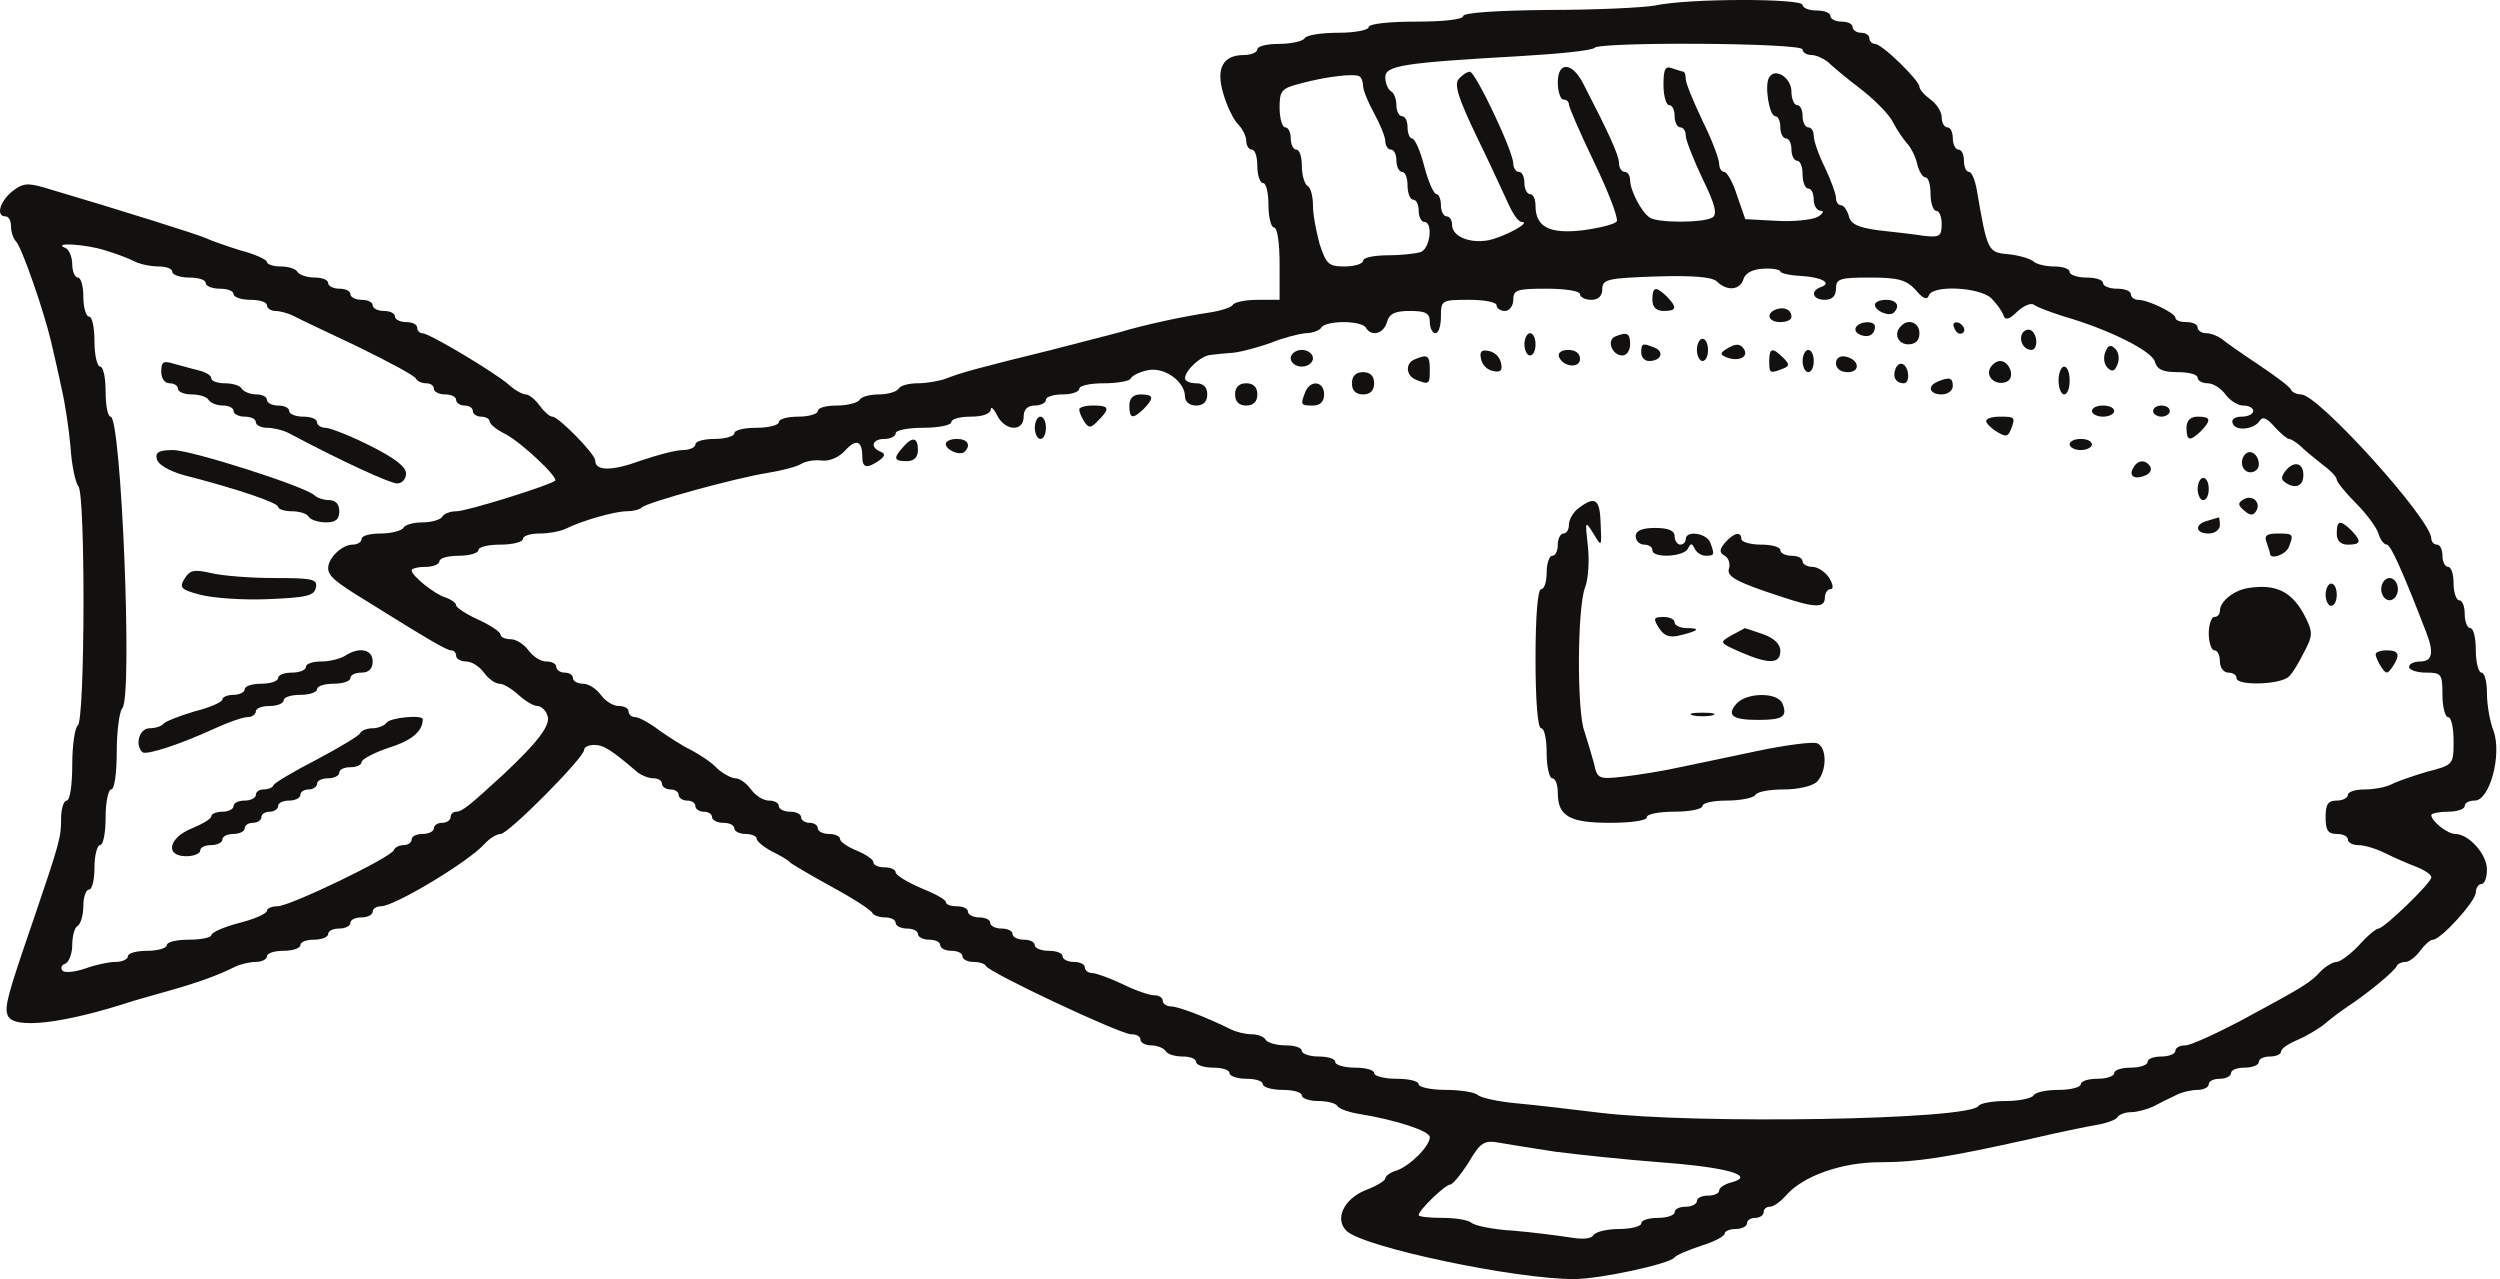 <svg width="86" height="44" viewBox="0 0 86 44" fill="none" xmlns="http://www.w3.org/2000/svg">
<path d="M56.937 0.189C56.516 0.266 54.851 0.342 53.262 0.342C51.444 0.361 50.334 0.438 50.334 0.553C50.334 0.668 49.664 0.744 48.707 0.744C47.75 0.744 47.08 0.821 47.08 0.936C47.08 1.031 46.621 1.127 46.047 1.127C45.472 1.127 44.937 1.203 44.879 1.318C44.822 1.414 44.42 1.51 43.999 1.51C43.597 1.51 43.252 1.586 43.252 1.701C43.252 1.797 43.042 1.893 42.793 1.893C42.066 1.893 41.817 2.352 42.085 3.232C42.2 3.634 42.429 4.113 42.582 4.266C42.736 4.419 42.87 4.687 42.87 4.84C42.87 5.012 42.965 5.146 43.061 5.146C43.176 5.146 43.252 5.395 43.252 5.72C43.252 6.027 43.348 6.295 43.444 6.295C43.559 6.295 43.635 6.639 43.635 7.06C43.635 7.481 43.731 7.826 43.826 7.826C43.941 7.826 44.018 8.362 44.018 9.07V10.314H43.271C42.85 10.314 42.468 10.391 42.41 10.486C42.353 10.582 41.97 10.697 41.587 10.754C40.688 10.888 39.348 11.175 38.467 11.443C38.104 11.539 37.07 11.807 36.17 12.037C33.682 12.649 33.051 12.821 32.572 13.013C32.323 13.108 31.883 13.185 31.577 13.185C31.271 13.185 30.965 13.261 30.907 13.376C30.85 13.472 30.543 13.568 30.237 13.568C29.931 13.568 29.625 13.644 29.567 13.759C29.51 13.855 29.146 13.951 28.783 13.951C28.419 13.951 28.132 14.027 28.132 14.142C28.132 14.238 27.826 14.333 27.462 14.333C27.098 14.333 26.792 14.41 26.792 14.525C26.792 14.62 26.448 14.716 26.026 14.716C25.605 14.716 25.261 14.793 25.261 14.908C25.261 15.003 24.955 15.099 24.591 15.099C24.227 15.099 23.921 15.175 23.921 15.29C23.921 15.386 23.73 15.482 23.481 15.482C23.251 15.482 22.6 15.654 22.045 15.845C21.05 16.209 20.476 16.209 20.476 15.845C20.476 15.616 19.213 14.333 19.002 14.333C18.907 14.333 18.715 14.161 18.562 13.951C18.409 13.74 18.198 13.568 18.084 13.568C17.969 13.568 17.701 13.415 17.49 13.223C17.031 12.821 14.772 11.462 14.524 11.462C14.428 11.462 14.351 11.367 14.351 11.271C14.351 11.156 14.179 11.08 13.968 11.08C13.758 11.08 13.586 10.984 13.586 10.888C13.586 10.773 13.413 10.697 13.203 10.697C12.992 10.697 12.82 10.601 12.82 10.505C12.82 10.391 12.648 10.314 12.437 10.314C12.227 10.314 12.054 10.218 12.054 10.123C12.054 10.008 11.882 9.931 11.672 9.931C11.461 9.931 11.289 9.836 11.289 9.74C11.289 9.625 11.078 9.548 10.829 9.548C10.562 9.548 10.294 9.453 10.236 9.357C10.179 9.242 9.911 9.166 9.643 9.166C9.394 9.166 9.183 9.089 9.183 9.012C9.183 8.936 8.782 8.745 8.265 8.611C7.767 8.457 7.231 8.266 7.078 8.19C6.829 8.075 4.226 7.252 1.508 6.448C0.915 6.276 0.762 6.314 0.398 6.601C-0.023 6.965 -0.138 7.443 0.188 7.443C0.303 7.443 0.379 7.596 0.379 7.788C0.379 7.979 0.456 8.209 0.551 8.304C0.762 8.534 1.508 10.697 1.757 11.749C1.853 12.171 2.025 12.898 2.121 13.376C2.236 13.855 2.37 14.754 2.427 15.386C2.465 16.018 2.599 16.611 2.695 16.726C2.944 16.975 2.925 24.803 2.676 24.956C2.58 25.013 2.485 25.626 2.485 26.315C2.485 27.004 2.408 27.54 2.293 27.54C2.197 27.54 2.102 27.808 2.102 28.152C2.102 28.803 2.063 28.956 1.145 31.655C0.264 34.22 0.149 34.621 0.264 34.928C0.456 35.425 2.197 35.215 4.59 34.43C4.858 34.354 5.451 34.181 5.93 34.047C6.81 33.798 7.499 33.55 8.073 33.263C8.265 33.167 8.59 33.09 8.801 33.09C9.011 33.09 9.183 32.995 9.183 32.899C9.183 32.784 9.451 32.708 9.758 32.708C10.083 32.708 10.332 32.612 10.332 32.516C10.332 32.401 10.542 32.325 10.81 32.325C11.078 32.325 11.289 32.229 11.289 32.133C11.289 32.019 11.461 31.942 11.672 31.942C11.882 31.942 12.054 31.846 12.054 31.75C12.054 31.636 12.227 31.559 12.437 31.559C12.648 31.559 12.82 31.463 12.82 31.368C12.82 31.253 12.954 31.176 13.107 31.176C13.566 31.176 16.093 29.664 16.667 29.033C16.839 28.841 17.088 28.688 17.222 28.688C17.49 28.688 20.093 26.066 20.093 25.798C20.093 25.702 20.246 25.626 20.438 25.626C20.763 25.626 21.012 25.779 21.95 26.583C22.084 26.678 22.313 26.774 22.486 26.774C22.639 26.774 22.773 26.851 22.773 26.966C22.773 27.061 22.907 27.157 23.06 27.157C23.213 27.157 23.347 27.234 23.347 27.348C23.347 27.444 23.481 27.54 23.634 27.54C23.787 27.54 23.921 27.616 23.921 27.731C23.921 27.827 24.055 27.923 24.208 27.923C24.361 27.923 24.495 27.999 24.495 28.114C24.495 28.21 24.668 28.305 24.878 28.305C25.089 28.305 25.261 28.382 25.261 28.497C25.261 28.593 25.433 28.688 25.644 28.688C25.854 28.688 26.026 28.765 26.026 28.841C26.026 28.937 26.256 29.128 26.543 29.282C26.849 29.435 27.117 29.588 27.175 29.664C27.232 29.722 27.883 30.105 28.61 30.506C29.357 30.908 29.969 31.31 30.008 31.406C30.046 31.483 30.237 31.559 30.448 31.559C30.639 31.559 30.811 31.636 30.811 31.75C30.811 31.846 30.984 31.942 31.194 31.942C31.405 31.942 31.577 32.019 31.577 32.133C31.577 32.229 31.749 32.325 31.96 32.325C32.17 32.325 32.343 32.401 32.343 32.516C32.343 32.612 32.515 32.708 32.725 32.708C32.936 32.708 33.108 32.784 33.108 32.899C33.108 32.995 33.28 33.09 33.472 33.09C33.682 33.09 33.874 33.148 33.912 33.224C34.008 33.454 38.544 35.578 38.907 35.578C39.099 35.578 39.233 35.655 39.233 35.77C39.233 35.866 39.405 35.961 39.597 35.961C39.807 35.961 40.037 36.057 40.094 36.153C40.152 36.267 40.42 36.344 40.688 36.344C40.936 36.344 41.147 36.421 41.147 36.535C41.147 36.631 41.415 36.727 41.721 36.727C42.046 36.727 42.295 36.803 42.295 36.918C42.295 37.014 42.563 37.11 42.87 37.11C43.195 37.11 43.444 37.186 43.444 37.301C43.444 37.397 43.75 37.492 44.114 37.492C44.477 37.492 44.783 37.569 44.783 37.684C44.783 37.78 45.032 37.875 45.339 37.875C45.664 37.875 45.951 37.952 46.008 38.047C46.066 38.143 46.391 38.258 46.736 38.316C48.037 38.526 49.186 38.909 49.186 39.119C49.186 39.426 48.496 40.115 48.037 40.268C47.827 40.325 47.654 40.459 47.654 40.536C47.654 40.612 47.348 40.804 46.984 40.938C46.219 41.244 45.894 41.952 46.334 42.354C46.946 42.909 52.095 44 54.143 44C55.023 44 57.435 43.483 57.607 43.254C57.664 43.177 58.066 43.005 58.526 42.852C58.966 42.718 59.33 42.526 59.33 42.431C59.33 42.354 59.502 42.277 59.712 42.277C59.923 42.277 60.095 42.182 60.095 42.086C60.095 41.971 60.229 41.895 60.382 41.895C60.535 41.895 60.669 41.799 60.669 41.703C60.669 41.588 60.765 41.512 60.88 41.512C61.014 41.512 61.244 41.34 61.435 41.129C62.009 40.459 63.349 39.981 64.67 39.981C65.952 39.981 67.024 39.808 69.856 39.177C70.756 38.966 71.77 38.756 72.115 38.698C72.46 38.641 72.785 38.526 72.842 38.43C72.9 38.335 73.11 38.258 73.321 38.258C73.512 38.258 73.857 38.162 74.067 38.067C74.278 37.952 74.622 37.78 74.833 37.684C75.043 37.569 75.388 37.492 75.599 37.492C75.809 37.492 75.981 37.397 75.981 37.301C75.981 37.186 76.153 37.11 76.364 37.11C76.575 37.11 76.747 37.014 76.747 36.918C76.747 36.803 76.957 36.727 77.225 36.727C77.493 36.727 77.704 36.631 77.704 36.535C77.704 36.421 77.876 36.344 78.087 36.344C78.297 36.344 78.469 36.267 78.469 36.172C78.469 36.076 78.718 35.904 79.044 35.77C79.35 35.636 79.771 35.387 79.981 35.215C80.173 35.043 80.537 34.775 80.766 34.621C81.436 34.181 82.393 33.397 82.451 33.224C82.489 33.148 82.623 33.09 82.757 33.09C82.872 33.09 83.101 32.918 83.254 32.708C83.407 32.497 83.599 32.325 83.695 32.325C83.963 32.325 85.168 31.004 85.168 30.698C85.168 30.545 85.264 30.411 85.36 30.411C85.475 30.411 85.551 30.181 85.551 29.913C85.551 29.377 84.919 28.688 84.46 28.688C84.192 28.688 83.637 28.248 83.637 28.037C83.637 27.98 83.905 27.923 84.211 27.923C84.537 27.923 84.786 27.827 84.786 27.731C84.786 27.616 84.939 27.54 85.13 27.54C85.647 27.54 86.068 25.97 85.781 25.147C85.647 24.822 85.551 24.229 85.551 23.846C85.551 23.463 85.475 23.138 85.36 23.138C85.264 23.138 85.168 22.793 85.168 22.372C85.168 21.951 85.092 21.607 84.977 21.607C84.881 21.607 84.786 21.396 84.786 21.128C84.786 20.86 84.709 20.649 84.594 20.649C84.499 20.649 84.403 20.381 84.403 20.075C84.403 19.75 84.326 19.501 84.211 19.501C84.116 19.501 84.02 19.329 84.02 19.118C84.02 18.908 83.943 18.735 83.829 18.735C83.733 18.735 83.637 18.64 83.637 18.525C83.637 17.874 79.752 13.568 79.159 13.568C79.005 13.568 78.852 13.491 78.814 13.415C78.795 13.319 78.278 12.936 77.704 12.553C77.13 12.171 76.555 11.769 76.421 11.654C76.287 11.558 76.058 11.462 75.886 11.462C75.732 11.462 75.599 11.367 75.599 11.271C75.599 11.156 75.426 11.08 75.216 11.08C75.005 11.08 74.833 11.022 74.833 10.927C74.833 10.773 73.895 10.314 73.55 10.314C73.416 10.314 73.302 10.218 73.302 10.123C73.302 10.008 73.091 9.931 72.823 9.931C72.555 9.931 72.345 9.836 72.345 9.74C72.345 9.625 72.096 9.548 71.77 9.548C71.464 9.548 71.196 9.453 71.196 9.357C71.196 9.242 70.948 9.166 70.66 9.166C70.373 9.166 70.048 9.089 69.952 8.993C69.837 8.898 69.455 8.783 69.091 8.745C68.383 8.687 68.364 8.649 68 6.524C67.943 6.199 67.828 5.912 67.732 5.912C67.636 5.912 67.56 5.74 67.56 5.529C67.56 5.319 67.483 5.146 67.368 5.146C67.273 5.146 67.177 4.974 67.177 4.763C67.177 4.553 67.1 4.381 66.986 4.381C66.89 4.381 66.794 4.228 66.794 4.036C66.794 3.845 66.622 3.577 66.411 3.424C66.201 3.271 66.029 3.079 66.029 2.983C66.029 2.773 64.746 1.51 64.497 1.51C64.402 1.51 64.306 1.414 64.306 1.318C64.306 1.203 64.172 1.127 64.019 1.127C63.866 1.127 63.732 1.031 63.732 0.936C63.732 0.821 63.559 0.744 63.349 0.744C63.139 0.744 62.966 0.648 62.966 0.553C62.966 0.438 62.756 0.361 62.488 0.361C62.22 0.361 62.009 0.266 62.009 0.17C62.009 -0.06 58.066 -0.06 56.937 0.189ZM62.009 1.701C62.009 1.797 62.143 1.893 62.316 1.893C62.469 1.893 62.717 2.007 62.87 2.122C63.005 2.256 63.502 2.677 63.981 3.041C64.459 3.405 64.976 3.921 65.11 4.189C65.244 4.457 65.474 4.783 65.588 4.917C65.722 5.051 65.895 5.376 65.952 5.644C66.009 5.893 66.143 6.103 66.239 6.103C66.335 6.103 66.411 6.352 66.411 6.677C66.411 6.984 66.507 7.252 66.603 7.252C66.718 7.252 66.794 7.462 66.794 7.711C66.794 8.132 66.718 8.17 66.182 8.113C65.837 8.056 65.129 7.979 64.612 7.922C63.923 7.826 63.655 7.711 63.598 7.424C63.54 7.233 63.426 7.06 63.33 7.06C63.234 7.06 63.158 6.945 63.158 6.811C63.158 6.677 62.985 6.199 62.775 5.759C62.564 5.338 62.392 4.84 62.392 4.668C62.392 4.515 62.316 4.381 62.201 4.381C62.105 4.381 62.009 4.208 62.009 3.998C62.009 3.787 61.933 3.615 61.818 3.615C61.722 3.615 61.626 3.405 61.626 3.156C61.626 2.677 61.071 2.314 60.861 2.658C60.689 2.926 60.861 3.998 61.071 3.998C61.167 3.998 61.244 4.17 61.244 4.381C61.244 4.591 61.339 4.763 61.435 4.763C61.55 4.763 61.626 4.936 61.626 5.146C61.626 5.357 61.722 5.529 61.818 5.529C61.933 5.529 62.009 5.74 62.009 6.008C62.009 6.276 62.105 6.486 62.201 6.486C62.316 6.486 62.392 6.658 62.392 6.869C62.392 7.079 62.507 7.252 62.641 7.252C62.756 7.252 62.717 7.347 62.526 7.462C62.354 7.558 61.703 7.634 61.11 7.596L60.038 7.539L59.751 6.716C59.617 6.276 59.406 5.912 59.31 5.912C59.215 5.912 59.138 5.778 59.138 5.625C59.138 5.472 58.889 4.802 58.564 4.151C58.258 3.5 57.99 2.869 57.99 2.716C57.99 2.582 57.952 2.467 57.913 2.467C57.875 2.467 57.703 2.409 57.531 2.352C57.282 2.256 57.224 2.371 57.224 2.926C57.224 3.309 57.32 3.615 57.416 3.615C57.531 3.615 57.607 3.787 57.607 3.998C57.607 4.208 57.703 4.381 57.798 4.381C57.913 4.381 57.99 4.515 57.99 4.668C57.99 4.821 58.258 5.491 58.564 6.142C59.004 7.041 59.081 7.366 58.909 7.481C58.602 7.673 56.995 7.673 56.746 7.481C56.459 7.29 56.076 6.543 56.076 6.199C56.076 6.046 55.999 5.912 55.885 5.912C55.789 5.912 55.693 5.778 55.693 5.606C55.693 5.338 55.329 4.553 54.449 2.849C54.066 2.122 53.588 2.122 53.588 2.83C53.588 3.156 53.683 3.424 53.779 3.424C53.894 3.424 53.971 3.5 53.971 3.596C53.971 3.692 54.373 4.61 54.851 5.606C55.329 6.601 55.674 7.5 55.617 7.615C55.559 7.711 55.023 7.845 54.449 7.922C53.301 8.056 52.822 7.807 52.822 7.079C52.822 6.85 52.746 6.677 52.631 6.677C52.535 6.677 52.439 6.505 52.439 6.295C52.439 6.084 52.363 5.912 52.248 5.912C52.152 5.912 52.056 5.778 52.056 5.625C52.056 5.204 50.755 2.467 50.564 2.467C50.468 2.467 50.296 2.582 50.181 2.716C50.009 2.907 50.181 3.405 50.793 4.687C51.253 5.625 51.731 6.677 51.884 7.003C52.037 7.347 52.229 7.634 52.344 7.634C52.707 7.634 51.75 8.151 51.195 8.266C50.544 8.381 49.951 8.132 49.951 7.73C49.951 7.577 49.875 7.443 49.76 7.443C49.664 7.443 49.568 7.271 49.568 7.06C49.568 6.85 49.492 6.677 49.415 6.677C49.32 6.677 49.128 6.237 48.994 5.72C48.86 5.185 48.669 4.763 48.573 4.763C48.496 4.763 48.42 4.591 48.42 4.381C48.42 4.17 48.343 3.998 48.229 3.998C48.133 3.998 48.037 3.826 48.037 3.634C48.037 3.424 47.961 3.194 47.846 3.137C47.75 3.079 47.654 2.869 47.654 2.658C47.654 2.256 48.248 2.16 52.286 1.931C53.607 1.854 54.774 1.739 54.851 1.644C55.062 1.433 62.009 1.471 62.009 1.701ZM46.889 2.945C46.889 3.098 47.061 3.519 47.272 3.902C47.482 4.285 47.654 4.706 47.654 4.859C47.654 5.012 47.75 5.146 47.846 5.146C47.961 5.146 48.037 5.319 48.037 5.529C48.037 5.74 48.133 5.912 48.229 5.912C48.343 5.912 48.42 6.122 48.42 6.39C48.42 6.658 48.516 6.869 48.611 6.869C48.726 6.869 48.803 7.041 48.803 7.252C48.803 7.462 48.898 7.634 48.994 7.634C49.3 7.634 49.205 8.534 48.879 8.668C48.707 8.725 48.19 8.783 47.731 8.783C47.272 8.783 46.889 8.859 46.889 8.974C46.889 9.07 46.602 9.166 46.257 9.166C45.702 9.166 45.626 9.089 45.396 8.4C45.281 7.979 45.166 7.386 45.166 7.079C45.166 6.754 45.09 6.448 44.975 6.39C44.879 6.333 44.783 6.027 44.783 5.701C44.783 5.395 44.707 5.146 44.592 5.146C44.496 5.146 44.401 4.974 44.401 4.763C44.401 4.553 44.324 4.381 44.209 4.381C44.114 4.381 44.018 4.074 44.018 3.711C44.018 3.117 44.075 3.041 44.745 2.869C45.606 2.639 46.544 2.524 46.755 2.62C46.831 2.658 46.889 2.811 46.889 2.945ZM3.614 8.611C3.997 8.725 4.456 8.898 4.628 8.993C4.82 9.089 5.183 9.166 5.451 9.166C5.719 9.166 5.93 9.242 5.93 9.357C5.93 9.453 6.198 9.548 6.504 9.548C6.829 9.548 7.078 9.625 7.078 9.74C7.078 9.836 7.289 9.931 7.557 9.931C7.825 9.931 8.035 10.008 8.035 10.123C8.035 10.218 8.303 10.314 8.609 10.314C8.935 10.314 9.183 10.391 9.183 10.505C9.183 10.601 9.317 10.697 9.471 10.697C9.624 10.697 9.911 10.773 10.102 10.869C10.274 10.965 11.289 11.443 12.341 11.941C13.394 12.458 14.294 12.936 14.313 13.032C14.351 13.108 14.504 13.185 14.657 13.185C14.811 13.185 14.925 13.261 14.925 13.376C14.925 13.472 15.098 13.568 15.308 13.568C15.519 13.568 15.691 13.644 15.691 13.759C15.691 13.855 15.825 13.951 15.978 13.951C16.131 13.951 16.265 14.027 16.265 14.142C16.265 14.238 16.399 14.333 16.552 14.333C16.705 14.333 16.839 14.41 16.839 14.486C16.839 14.582 17.069 14.774 17.375 14.927C17.911 15.195 19.213 16.42 19.098 16.534C18.945 16.688 16.055 17.587 15.71 17.587C15.5 17.587 15.27 17.664 15.213 17.779C15.155 17.874 14.849 17.97 14.543 17.97C14.236 17.97 13.93 18.047 13.873 18.161C13.815 18.257 13.452 18.353 13.088 18.353C12.724 18.353 12.437 18.429 12.437 18.544C12.437 18.64 12.303 18.735 12.131 18.735C11.767 18.735 11.289 19.195 11.289 19.539C11.289 19.807 11.499 19.999 12.629 20.688C14.715 21.989 15.366 22.372 15.519 22.372C15.614 22.372 15.691 22.449 15.691 22.564C15.691 22.659 15.844 22.755 16.035 22.755C16.227 22.755 16.495 22.927 16.648 23.138C16.801 23.348 17.031 23.52 17.184 23.52C17.318 23.52 17.605 23.693 17.835 23.903C18.064 24.114 18.351 24.286 18.485 24.286C18.6 24.286 18.773 24.42 18.83 24.611C18.964 24.918 18.524 25.511 17.318 26.64C16.189 27.674 15.902 27.923 15.691 27.923C15.595 27.923 15.5 27.999 15.5 28.114C15.5 28.21 15.366 28.305 15.213 28.305C15.059 28.305 14.925 28.382 14.925 28.497C14.925 28.593 14.753 28.688 14.543 28.688C14.332 28.688 14.16 28.765 14.16 28.88C14.16 28.975 14.045 29.071 13.892 29.071C13.739 29.071 13.586 29.148 13.547 29.243C13.471 29.492 9.968 31.176 9.547 31.176C9.337 31.176 9.183 31.253 9.183 31.329C9.183 31.425 8.762 31.617 8.226 31.75C7.71 31.884 7.269 32.076 7.269 32.172C7.269 32.248 6.925 32.325 6.504 32.325C6.083 32.325 5.738 32.401 5.738 32.516C5.738 32.612 5.432 32.708 5.068 32.708C4.705 32.708 4.399 32.784 4.399 32.899C4.399 32.995 4.207 33.09 3.977 33.09C3.748 33.09 3.288 33.186 2.925 33.32C2.58 33.435 2.236 33.473 2.159 33.397C2.063 33.301 2.121 33.186 2.255 33.148C2.37 33.09 2.485 32.803 2.485 32.516C2.485 32.21 2.561 31.904 2.676 31.846C2.772 31.789 2.867 31.483 2.867 31.157C2.867 30.851 2.963 30.602 3.059 30.602C3.174 30.602 3.25 30.258 3.25 29.837C3.25 29.416 3.346 29.071 3.442 29.071C3.556 29.071 3.633 28.631 3.633 28.114C3.633 27.578 3.729 27.157 3.824 27.157C3.939 27.157 4.016 26.602 4.016 25.855C4.016 25.147 4.111 24.458 4.207 24.363C4.571 23.999 4.169 14.333 3.805 14.333C3.709 14.333 3.633 13.951 3.633 13.472C3.633 12.994 3.556 12.611 3.442 12.611C3.346 12.611 3.25 12.228 3.25 11.749C3.25 11.271 3.174 10.888 3.059 10.888C2.963 10.888 2.867 10.582 2.867 10.218C2.867 9.855 2.791 9.548 2.676 9.548C2.58 9.548 2.485 9.338 2.485 9.089C2.485 8.84 2.37 8.572 2.255 8.534C1.757 8.323 2.963 8.4 3.614 8.611ZM61.244 9.338C61.244 9.395 61.55 9.472 61.933 9.491C62.66 9.529 63.043 9.74 62.641 9.874C62.258 10.008 62.354 10.314 62.775 10.314C63.024 10.314 63.158 10.18 63.158 9.931C63.158 9.587 63.292 9.548 64.325 9.548C65.301 9.548 65.569 9.625 65.895 9.969C66.143 10.276 66.296 10.333 66.354 10.161C66.488 9.797 68.076 9.874 68.498 10.257C68.689 10.448 68.88 10.716 68.919 10.85C68.976 11.022 69.11 11.003 69.397 10.716C69.627 10.505 69.876 10.41 69.971 10.486C70.067 10.563 70.526 10.735 71.005 10.888C72.536 11.328 74.029 12.075 74.125 12.438C74.201 12.707 74.393 12.802 74.909 12.802C75.292 12.802 75.599 12.879 75.599 12.994C75.599 13.089 75.752 13.185 75.943 13.185C76.134 13.185 76.402 13.357 76.555 13.568C76.709 13.778 76.977 13.951 77.168 13.951C77.359 13.951 77.512 14.027 77.512 14.142C77.512 14.238 77.34 14.333 77.111 14.333C76.881 14.333 76.747 14.429 76.804 14.563C76.9 14.85 77.551 14.774 77.742 14.467C77.838 14.314 77.991 14.391 78.24 14.678C78.45 14.908 78.68 15.099 78.737 15.099C78.814 15.099 78.986 15.214 79.12 15.329C79.254 15.463 79.599 15.75 79.867 15.96C80.154 16.171 80.383 16.401 80.383 16.496C80.383 16.573 80.671 16.936 81.034 17.3C81.398 17.664 81.742 18.123 81.819 18.353C81.876 18.563 82.01 18.735 82.106 18.735C82.24 18.735 82.661 19.673 83.465 21.76C83.733 22.449 83.675 22.755 83.254 22.755C83.044 22.755 82.872 22.831 82.872 22.946C82.872 23.042 83.139 23.138 83.446 23.138C83.982 23.138 84.02 23.176 84.02 23.903C84.02 24.324 84.116 24.669 84.211 24.669C84.326 24.669 84.403 25.032 84.403 25.492C84.403 26.296 84.403 26.315 83.503 26.544C82.986 26.698 82.431 26.889 82.259 26.985C82.068 27.08 81.666 27.157 81.34 27.157C81.034 27.157 80.766 27.234 80.766 27.348C80.766 27.444 80.594 27.54 80.383 27.54C80.077 27.54 80.001 27.674 80.001 28.114C80.001 28.554 80.077 28.688 80.383 28.688C80.594 28.688 80.766 28.765 80.766 28.88C80.766 28.975 80.919 29.071 81.111 29.071C81.321 29.071 81.723 29.186 82.029 29.339C82.336 29.492 82.814 29.703 83.12 29.817C83.407 29.932 83.637 30.085 83.637 30.181C83.637 30.372 82.01 31.942 81.819 31.942C81.742 31.942 81.436 32.191 81.149 32.516C80.862 32.822 80.498 33.09 80.383 33.09C80.249 33.09 80.001 33.243 79.828 33.416C79.484 33.798 79.273 33.932 77.034 35.138C76.192 35.578 75.35 35.961 75.177 35.961C74.986 35.961 74.833 36.038 74.833 36.153C74.833 36.248 74.622 36.344 74.354 36.344C74.086 36.344 73.876 36.421 73.876 36.535C73.876 36.631 73.627 36.727 73.302 36.727C72.995 36.727 72.728 36.803 72.728 36.918C72.728 37.014 72.479 37.11 72.153 37.11C71.847 37.11 71.579 37.186 71.579 37.301C71.579 37.397 71.235 37.492 70.833 37.492C70.412 37.492 70.01 37.569 69.952 37.684C69.895 37.78 69.455 37.875 68.995 37.875C68.536 37.875 68.115 37.952 68.057 38.047C67.751 38.526 58.334 38.679 55.023 38.277C54.085 38.162 52.784 38.009 52.152 37.952C51.521 37.894 50.927 37.76 50.832 37.665C50.717 37.569 50.219 37.492 49.721 37.492C49.224 37.492 48.803 37.397 48.803 37.301C48.803 37.186 48.458 37.11 48.037 37.11C47.616 37.11 47.272 37.014 47.272 36.918C47.272 36.803 46.965 36.727 46.602 36.727C46.238 36.727 45.932 36.631 45.932 36.535C45.932 36.421 45.683 36.344 45.358 36.344C45.051 36.344 44.783 36.248 44.783 36.153C44.783 36.038 44.535 35.961 44.228 35.961C43.903 35.961 43.597 35.866 43.539 35.77C43.482 35.655 43.252 35.578 43.042 35.578C42.85 35.578 42.525 35.502 42.334 35.406C41.53 35.004 40.534 34.621 40.286 34.621C40.133 34.621 39.998 34.526 39.998 34.43C39.998 34.315 39.864 34.239 39.711 34.239C39.539 34.239 39.041 34.066 38.62 33.856C38.18 33.645 37.702 33.473 37.568 33.473C37.434 33.473 37.319 33.377 37.319 33.282C37.319 33.167 37.147 33.09 36.936 33.09C36.726 33.09 36.553 32.995 36.553 32.899C36.553 32.784 36.343 32.708 36.075 32.708C35.807 32.708 35.596 32.612 35.596 32.516C35.596 32.401 35.424 32.325 35.214 32.325C35.003 32.325 34.831 32.229 34.831 32.133C34.831 32.019 34.658 31.942 34.448 31.942C34.237 31.942 34.065 31.846 34.065 31.75C34.065 31.636 33.893 31.559 33.682 31.559C33.472 31.559 33.3 31.463 33.3 31.368C33.3 31.253 33.127 31.176 32.917 31.176C32.706 31.176 32.534 31.119 32.534 31.023C32.534 30.947 32.151 30.736 31.673 30.545C31.194 30.334 30.811 30.105 30.811 30.009C30.811 29.913 30.639 29.837 30.429 29.837C30.218 29.837 30.046 29.76 30.046 29.664C30.046 29.569 29.797 29.396 29.472 29.262C29.146 29.128 28.897 28.956 28.897 28.86C28.897 28.765 28.725 28.688 28.515 28.688C28.304 28.688 28.132 28.593 28.132 28.497C28.132 28.382 27.998 28.305 27.845 28.305C27.692 28.305 27.558 28.21 27.558 28.114C27.558 27.999 27.385 27.923 27.175 27.923C26.964 27.923 26.792 27.827 26.792 27.731C26.792 27.616 26.639 27.54 26.448 27.54C26.256 27.54 25.988 27.367 25.835 27.157C25.682 26.947 25.452 26.774 25.299 26.774C25.165 26.774 24.878 26.621 24.668 26.43C24.476 26.219 24.055 25.951 23.768 25.798C23.481 25.664 22.983 25.339 22.658 25.109C22.332 24.86 21.969 24.669 21.854 24.669C21.72 24.669 21.624 24.573 21.624 24.477C21.624 24.363 21.471 24.286 21.28 24.286C21.088 24.286 20.82 24.114 20.667 23.903C20.514 23.693 20.246 23.52 20.055 23.52C19.863 23.52 19.71 23.425 19.71 23.329C19.71 23.214 19.576 23.138 19.423 23.138C19.27 23.138 19.136 23.042 19.136 22.946C19.136 22.831 18.983 22.755 18.792 22.755C18.6 22.755 18.332 22.583 18.179 22.372C18.026 22.162 17.758 21.989 17.567 21.989C17.375 21.989 17.222 21.913 17.222 21.836C17.222 21.741 16.878 21.511 16.457 21.319C16.035 21.128 15.691 20.898 15.691 20.822C15.691 20.745 15.538 20.63 15.327 20.554C14.944 20.439 14.16 19.807 14.16 19.616C14.16 19.558 14.37 19.501 14.638 19.501C14.906 19.501 15.117 19.405 15.117 19.31C15.117 19.195 15.423 19.118 15.787 19.118C16.15 19.118 16.457 19.023 16.457 18.927C16.457 18.812 16.801 18.735 17.222 18.735C17.643 18.735 17.988 18.64 17.988 18.544C17.988 18.429 18.256 18.353 18.562 18.353C18.887 18.353 19.289 18.276 19.481 18.18C20.017 17.913 21.146 17.587 21.567 17.587C21.777 17.587 22.007 17.53 22.084 17.453C22.256 17.281 25.318 16.439 26.409 16.267C26.888 16.19 27.404 16.056 27.558 15.96C27.711 15.864 28.036 15.807 28.285 15.845C28.553 15.864 28.859 15.731 29.07 15.501C29.453 15.08 29.663 15.156 29.663 15.711C29.663 16.094 29.816 16.133 30.237 15.845C30.448 15.692 30.467 15.616 30.295 15.539C29.912 15.386 30.008 15.099 30.429 15.099C30.639 15.099 30.811 15.003 30.811 14.908C30.811 14.793 31.252 14.716 31.768 14.716C32.304 14.716 32.725 14.62 32.725 14.525C32.725 14.41 33.032 14.333 33.395 14.333C33.797 14.333 34.065 14.238 34.084 14.085C34.084 13.97 34.18 14.046 34.295 14.276C34.563 14.831 35.214 14.869 35.214 14.333C35.214 14.085 35.347 13.951 35.596 13.951C35.807 13.951 35.979 13.855 35.979 13.759C35.979 13.644 36.247 13.568 36.553 13.568C36.879 13.568 37.127 13.472 37.127 13.376C37.127 13.261 37.51 13.185 37.97 13.185C38.429 13.185 38.85 13.108 38.888 13.032C38.927 12.936 39.175 12.802 39.443 12.745C40.018 12.592 40.764 13.108 40.764 13.644C40.764 13.817 40.917 13.951 41.147 13.951C41.396 13.951 41.53 13.817 41.53 13.568C41.53 13.319 41.396 13.185 41.147 13.185C40.936 13.185 40.764 13.108 40.764 13.013C40.764 12.745 41.319 12.228 41.645 12.209C41.798 12.19 42.142 12.151 42.448 12.132C42.736 12.094 43.31 11.941 43.731 11.788C44.152 11.616 44.688 11.482 44.917 11.462C45.147 11.462 45.396 11.367 45.453 11.271C45.511 11.156 45.855 11.08 46.219 11.08C46.583 11.08 46.927 11.156 46.984 11.271C47.176 11.596 47.597 11.482 47.712 11.08C47.788 10.793 47.98 10.697 48.496 10.697C49.052 10.697 49.186 10.773 49.186 11.08C49.186 11.29 49.281 11.462 49.377 11.462C49.492 11.462 49.568 11.194 49.568 10.888C49.568 10.333 49.587 10.314 50.525 10.314C51.061 10.314 51.482 10.391 51.482 10.505C51.482 10.601 51.616 10.697 51.769 10.697C51.923 10.697 52.056 10.524 52.056 10.314C52.056 9.969 52.191 9.931 53.205 9.931C53.837 9.931 54.353 10.008 54.353 10.123C54.353 10.218 54.526 10.314 54.736 10.314C54.985 10.314 55.119 10.18 55.119 9.95C55.119 9.606 55.291 9.568 56.975 9.51C58.277 9.472 58.889 9.529 59.062 9.682C59.406 10.027 59.866 9.989 59.98 9.587C60.057 9.376 60.306 9.261 60.669 9.242C60.976 9.223 61.244 9.28 61.244 9.338ZM53.492 39.617C54.239 39.713 55.846 39.885 57.09 39.981C59.425 40.153 60.401 40.44 59.578 40.67C59.33 40.727 59.138 40.861 59.138 40.957C59.138 41.053 58.966 41.129 58.755 41.129C58.545 41.129 58.373 41.206 58.373 41.32C58.373 41.416 58.2 41.512 57.99 41.512C57.779 41.512 57.607 41.588 57.607 41.703C57.607 41.799 57.358 41.895 57.033 41.895C56.727 41.895 56.459 41.971 56.459 42.086C56.459 42.182 56.114 42.277 55.712 42.277C55.291 42.277 54.889 42.373 54.813 42.488C54.736 42.622 54.43 42.641 53.99 42.565C53.607 42.507 52.746 42.392 52.056 42.335C51.367 42.297 50.736 42.163 50.621 42.067C50.525 41.971 50.085 41.895 49.626 41.895C49.166 41.895 48.803 41.856 48.803 41.799C48.803 41.627 49.721 40.746 49.894 40.746C49.97 40.746 50.257 40.402 50.525 39.981C50.927 39.292 51.061 39.215 51.578 39.311C51.884 39.368 52.765 39.502 53.492 39.617Z" fill="#121110"/>
<path d="M5.547 12.783C5.547 13.013 5.662 13.185 5.834 13.185C5.987 13.185 6.121 13.261 6.121 13.376C6.121 13.472 6.332 13.568 6.58 13.568C6.848 13.568 7.116 13.644 7.174 13.759C7.231 13.855 7.461 13.951 7.671 13.951C7.863 13.951 8.035 14.027 8.035 14.142C8.035 14.238 8.207 14.333 8.418 14.333C8.628 14.333 8.801 14.41 8.801 14.525C8.801 14.62 8.973 14.716 9.183 14.716C9.394 14.716 9.719 14.793 9.911 14.888C11.71 15.845 13.413 16.63 13.662 16.63C13.834 16.63 13.968 16.477 13.968 16.286C13.968 16.056 13.566 15.75 12.724 15.329C12.035 14.984 11.346 14.716 11.193 14.716C11.04 14.716 10.906 14.62 10.906 14.525C10.906 14.41 10.695 14.333 10.428 14.333C10.16 14.333 9.949 14.238 9.949 14.142C9.949 14.027 9.777 13.951 9.566 13.951C9.356 13.951 9.183 13.855 9.183 13.759C9.183 13.644 9.011 13.568 8.82 13.568C8.609 13.568 8.38 13.472 8.322 13.376C8.265 13.261 7.997 13.185 7.729 13.185C7.48 13.185 7.269 13.108 7.269 13.013C7.269 12.917 7.078 12.802 6.848 12.745C6.6 12.687 6.217 12.572 5.987 12.515C5.623 12.4 5.547 12.438 5.547 12.783Z" fill="#121110"/>
<path d="M5.394 15.788C5.433 15.979 5.796 16.19 6.313 16.343C8.189 16.822 9.567 17.3 9.567 17.434C9.567 17.511 9.777 17.587 10.026 17.587C10.294 17.587 10.562 17.664 10.619 17.779C10.677 17.874 10.945 17.97 11.213 17.97C11.538 17.97 11.672 17.874 11.672 17.587C11.672 17.338 11.538 17.204 11.328 17.204C11.136 17.204 10.906 17.128 10.811 17.032C10.466 16.726 6.581 15.482 5.949 15.482C5.471 15.482 5.337 15.558 5.394 15.788Z" fill="#121110"/>
<path d="M6.351 19.903C6.16 20.209 6.217 20.286 6.887 20.458C7.308 20.573 8.361 20.649 9.222 20.611C10.562 20.554 10.811 20.496 10.868 20.209C10.926 19.922 10.753 19.884 9.433 19.884C8.61 19.884 7.634 19.807 7.251 19.712C6.677 19.578 6.524 19.616 6.351 19.903Z" fill="#121110"/>
<path d="M11.863 22.563C11.71 22.659 11.346 22.755 11.059 22.755C10.753 22.755 10.523 22.831 10.523 22.946C10.523 23.042 10.312 23.138 10.044 23.138C9.776 23.138 9.566 23.214 9.566 23.329C9.566 23.425 9.317 23.52 8.992 23.52C8.685 23.52 8.418 23.597 8.418 23.712C8.418 23.808 8.245 23.903 8.035 23.903C7.824 23.903 7.652 23.98 7.652 24.056C7.652 24.152 7.212 24.343 6.676 24.477C6.159 24.631 5.681 24.822 5.623 24.898C5.566 24.975 5.355 25.052 5.145 25.052C4.8 25.052 4.628 25.607 4.896 25.875C5.03 25.989 6.197 25.607 7.403 25.052C7.862 24.841 8.36 24.669 8.513 24.669C8.666 24.669 8.8 24.573 8.8 24.477C8.8 24.363 9.011 24.286 9.279 24.286C9.547 24.286 9.757 24.19 9.757 24.095C9.757 23.98 10.025 23.903 10.332 23.903C10.657 23.903 10.906 23.808 10.906 23.712C10.906 23.597 11.174 23.52 11.48 23.52C11.805 23.52 12.054 23.425 12.054 23.329C12.054 23.214 12.226 23.138 12.437 23.138C12.686 23.138 12.82 23.004 12.82 22.755C12.82 22.334 12.36 22.238 11.863 22.563Z" fill="#121110"/>
<path d="M13.298 24.86C13.241 24.956 13.011 25.052 12.82 25.052C12.629 25.052 12.437 25.128 12.399 25.205C12.38 25.3 11.691 25.703 10.906 26.123C10.121 26.526 9.451 26.927 9.413 27.004C9.375 27.1 9.222 27.157 9.068 27.157C8.915 27.157 8.801 27.234 8.801 27.349C8.801 27.444 8.628 27.54 8.418 27.54C8.207 27.54 8.035 27.616 8.035 27.731C8.035 27.827 7.863 27.923 7.652 27.923C7.442 27.923 7.269 27.999 7.269 28.076C7.269 28.172 6.963 28.344 6.599 28.497C5.796 28.822 5.662 29.454 6.408 29.454C6.676 29.454 6.887 29.358 6.887 29.262C6.887 29.148 7.059 29.071 7.269 29.071C7.48 29.071 7.652 28.975 7.652 28.88C7.652 28.765 7.824 28.688 8.035 28.688C8.245 28.688 8.418 28.593 8.418 28.497C8.418 28.382 8.552 28.305 8.705 28.305C8.858 28.305 8.992 28.21 8.992 28.114C8.992 27.999 9.126 27.923 9.279 27.923C9.432 27.923 9.566 27.827 9.566 27.731C9.566 27.616 9.738 27.54 9.949 27.54C10.159 27.54 10.332 27.444 10.332 27.349C10.332 27.234 10.466 27.157 10.619 27.157C10.772 27.157 10.906 27.061 10.906 26.966C10.906 26.851 11.078 26.774 11.289 26.774C11.499 26.774 11.671 26.679 11.671 26.583C11.671 26.468 11.844 26.392 12.054 26.392C12.265 26.392 12.437 26.315 12.437 26.219C12.437 26.123 12.858 25.894 13.375 25.722C14.179 25.473 14.543 25.147 14.543 24.745C14.543 24.573 13.413 24.688 13.298 24.86Z" fill="#121110"/>
<path d="M56.842 10.314C56.842 10.563 56.976 10.697 57.225 10.697C57.684 10.697 57.703 10.582 57.339 10.199C56.957 9.835 56.842 9.855 56.842 10.314Z" fill="#121110"/>
<path d="M64.497 10.486C64.497 10.697 64.995 10.907 65.148 10.754C65.377 10.524 65.243 10.314 64.88 10.314C64.669 10.314 64.497 10.391 64.497 10.486Z" fill="#121110"/>
<path d="M61.11 10.639C60.727 10.773 60.823 11.08 61.244 11.08C61.454 11.08 61.627 11.003 61.627 10.907C61.627 10.659 61.397 10.544 61.11 10.639Z" fill="#121110"/>
<path d="M63.847 11.252C63.79 11.348 63.847 11.462 64 11.52C64.287 11.635 64.498 11.501 64.498 11.233C64.498 11.022 63.981 11.041 63.847 11.252Z" fill="#121110"/>
<path d="M65.397 11.214C65.129 11.462 65.282 11.845 65.646 11.845C65.895 11.845 66.029 11.711 66.029 11.462C66.029 11.099 65.646 10.946 65.397 11.214Z" fill="#121110"/>
<path d="M67.216 11.252C67.254 11.386 67.35 11.482 67.426 11.482C67.656 11.462 67.598 11.194 67.369 11.099C67.235 11.06 67.158 11.137 67.216 11.252Z" fill="#121110"/>
<path d="M69.57 11.462C69.436 11.692 69.608 12.037 69.876 12.037C70.106 12.037 70.106 11.52 69.876 11.367C69.78 11.309 69.647 11.348 69.57 11.462Z" fill="#121110"/>
<path d="M52.44 11.845C52.44 12.056 52.535 12.228 52.631 12.228C52.746 12.228 52.822 12.056 52.822 11.845C52.822 11.635 52.746 11.462 52.631 11.462C52.535 11.462 52.44 11.635 52.44 11.845Z" fill="#121110"/>
<path d="M55.559 11.577C55.253 11.711 55.464 12.228 55.808 12.228C55.961 12.228 56.076 12.056 56.076 11.845C56.076 11.462 55.98 11.405 55.559 11.577Z" fill="#121110"/>
<path d="M58.373 12.037C58.373 12.247 58.469 12.419 58.564 12.419C58.679 12.419 58.756 12.247 58.756 12.037C58.756 11.826 58.679 11.654 58.564 11.654C58.469 11.654 58.373 11.826 58.373 12.037Z" fill="#121110"/>
<path d="M56.459 12.132C56.459 12.286 56.574 12.419 56.727 12.419C57.148 12.419 57.263 12.094 56.918 11.96C56.497 11.788 56.459 11.807 56.459 12.132Z" fill="#121110"/>
<path d="M59.367 12.018C59.157 12.152 59.176 12.209 59.425 12.305C59.808 12.439 60.152 12.286 59.999 12.018C59.865 11.807 59.693 11.807 59.367 12.018Z" fill="#121110"/>
<path d="M72.422 12.113C72.345 12.305 72.383 12.534 72.498 12.649C72.651 12.802 72.747 12.783 72.843 12.534C72.919 12.343 72.881 12.113 72.766 11.998C72.613 11.845 72.517 11.864 72.422 12.113Z" fill="#121110"/>
<path d="M44.4 12.324C44.4 12.477 44.573 12.611 44.783 12.611C44.994 12.611 45.166 12.477 45.166 12.324C45.166 12.171 44.994 12.037 44.783 12.037C44.573 12.037 44.4 12.171 44.4 12.324Z" fill="#121110"/>
<path d="M50.947 12.343C50.985 12.553 51.157 12.726 51.368 12.764C51.617 12.821 51.693 12.745 51.636 12.496C51.598 12.285 51.425 12.113 51.215 12.075C50.966 12.017 50.889 12.094 50.947 12.343Z" fill="#121110"/>
<path d="M53.626 12.266C53.76 12.63 54.353 12.687 54.353 12.343C54.353 12.152 54.181 12.037 53.951 12.037C53.721 12.037 53.587 12.132 53.626 12.266Z" fill="#121110"/>
<path d="M60.861 12.419C60.861 12.841 60.88 12.86 61.321 12.687C61.569 12.592 61.569 12.534 61.34 12.305C60.976 11.941 60.861 11.96 60.861 12.419Z" fill="#121110"/>
<path d="M62.01 12.419C62.01 12.63 62.105 12.802 62.201 12.802C62.316 12.802 62.393 12.63 62.393 12.419C62.393 12.209 62.316 12.037 62.201 12.037C62.105 12.037 62.01 12.209 62.01 12.419Z" fill="#121110"/>
<path d="M48.669 12.362C48.324 12.496 48.362 12.936 48.726 13.07C49.166 13.242 49.185 13.223 49.185 12.707C49.185 12.228 49.109 12.171 48.669 12.362Z" fill="#121110"/>
<path d="M63.157 12.496C63.157 12.687 63.33 12.802 63.559 12.802C64.019 12.802 63.961 12.362 63.483 12.266C63.291 12.228 63.157 12.324 63.157 12.496Z" fill="#121110"/>
<path d="M65.205 12.687C65.091 12.974 65.225 13.185 65.492 13.185C65.703 13.185 65.684 12.668 65.473 12.534C65.378 12.477 65.263 12.534 65.205 12.687Z" fill="#121110"/>
<path d="M68.44 12.707C68.325 13.032 68.746 13.3 69.072 13.108C69.321 12.936 69.11 12.419 68.804 12.419C68.67 12.419 68.498 12.553 68.44 12.707Z" fill="#121110"/>
<path d="M70.814 13.089C70.814 13.357 70.909 13.568 71.005 13.568C71.12 13.568 71.196 13.357 71.196 13.089C71.196 12.821 71.12 12.611 71.005 12.611C70.909 12.611 70.814 12.821 70.814 13.089Z" fill="#121110"/>
<path d="M46.506 13.185C46.506 13.434 46.64 13.568 46.889 13.568C47.138 13.568 47.271 13.434 47.271 13.185C47.271 12.936 47.138 12.802 46.889 12.802C46.64 12.802 46.506 12.936 46.506 13.185Z" fill="#121110"/>
<path d="M66.66 13.127C66.278 13.281 66.373 13.568 66.794 13.568C67.005 13.568 67.177 13.434 67.177 13.281C67.177 12.994 67.062 12.955 66.66 13.127Z" fill="#121110"/>
<path d="M42.487 13.568C42.487 13.817 42.621 13.951 42.87 13.951C43.119 13.951 43.253 13.817 43.253 13.568C43.253 13.319 43.119 13.185 42.87 13.185C42.621 13.185 42.487 13.319 42.487 13.568Z" fill="#121110"/>
<path d="M44.899 13.491C44.727 13.931 44.746 13.951 45.167 13.951C45.416 13.951 45.55 13.817 45.55 13.568C45.55 13.108 45.071 13.051 44.899 13.491Z" fill="#121110"/>
<path d="M38.85 13.95C38.85 14.41 38.964 14.429 39.347 14.065C39.711 13.683 39.692 13.568 39.232 13.568C38.984 13.568 38.85 13.702 38.85 13.95Z" fill="#121110"/>
<path d="M37.127 14.085C37.127 14.18 37.203 14.352 37.299 14.506C37.452 14.735 37.529 14.735 37.778 14.467C38.199 14.046 38.16 13.95 37.605 13.95C37.337 13.95 37.127 14.008 37.127 14.085Z" fill="#121110"/>
<path d="M71.962 14.142C71.962 14.238 72.134 14.333 72.345 14.333C72.555 14.333 72.728 14.238 72.728 14.142C72.728 14.027 72.555 13.951 72.345 13.951C72.134 13.951 71.962 14.027 71.962 14.142Z" fill="#121110"/>
<path d="M74.067 14.142C74.067 14.238 74.201 14.333 74.355 14.333C74.508 14.333 74.642 14.238 74.642 14.142C74.642 14.027 74.508 13.951 74.355 13.951C74.201 13.951 74.067 14.027 74.067 14.142Z" fill="#121110"/>
<path d="M35.597 14.716C35.597 14.927 35.692 15.099 35.788 15.099C35.903 15.099 35.98 14.927 35.98 14.716C35.98 14.506 35.903 14.333 35.788 14.333C35.692 14.333 35.597 14.506 35.597 14.716Z" fill="#121110"/>
<path d="M68.325 14.486C68.325 14.563 68.498 14.735 68.689 14.85C68.995 15.041 69.072 15.022 69.167 14.793C69.34 14.352 69.32 14.333 68.804 14.333C68.536 14.333 68.325 14.391 68.325 14.486Z" fill="#121110"/>
<path d="M75.216 14.716C75.216 15.175 75.331 15.195 75.713 14.831C76.077 14.448 76.058 14.333 75.599 14.333C75.35 14.333 75.216 14.467 75.216 14.716Z" fill="#121110"/>
<path d="M31.06 15.386C30.715 15.769 30.754 15.864 31.194 15.864C31.443 15.864 31.577 15.73 31.577 15.482C31.577 15.041 31.385 15.003 31.06 15.386Z" fill="#121110"/>
<path d="M32.534 15.271C32.534 15.482 33.032 15.692 33.185 15.539C33.415 15.31 33.281 15.099 32.917 15.099C32.706 15.099 32.534 15.176 32.534 15.271Z" fill="#121110"/>
<path d="M71.196 15.29C71.196 15.386 71.368 15.482 71.579 15.482C71.79 15.482 71.962 15.386 71.962 15.29C71.962 15.175 71.79 15.099 71.579 15.099C71.368 15.099 71.196 15.175 71.196 15.29Z" fill="#121110"/>
<path d="M77.244 15.616C77.015 15.845 77.129 16.247 77.416 16.247C77.57 16.247 77.704 16.133 77.704 15.979C77.704 15.654 77.436 15.443 77.244 15.616Z" fill="#121110"/>
<path d="M73.397 16.075C73.206 16.362 73.416 16.515 73.78 16.362C73.952 16.305 74.029 16.171 73.972 16.056C73.818 15.807 73.55 15.807 73.397 16.075Z" fill="#121110"/>
<path d="M78.642 16.171C78.451 16.42 78.451 16.496 78.661 16.63C78.987 16.822 79.236 16.707 79.236 16.343C79.236 15.922 78.929 15.845 78.642 16.171Z" fill="#121110"/>
<path d="M75.599 16.822C75.599 17.032 75.694 17.204 75.79 17.204C75.905 17.204 75.981 17.032 75.981 16.822C75.981 16.611 75.905 16.439 75.79 16.439C75.694 16.439 75.599 16.611 75.599 16.822Z" fill="#121110"/>
<path d="M77.168 17.185C76.977 17.3 76.977 17.377 77.207 17.568C77.398 17.74 77.513 17.74 77.609 17.587C77.8 17.281 77.475 16.994 77.168 17.185Z" fill="#121110"/>
<path d="M54.315 17.472C54.124 17.606 53.971 17.874 53.971 18.046C53.971 18.219 53.894 18.353 53.779 18.353C53.684 18.353 53.588 18.525 53.588 18.735C53.588 18.946 53.511 19.118 53.397 19.118C53.301 19.118 53.205 19.367 53.205 19.692C53.205 19.999 53.129 20.267 53.014 20.267C52.899 20.267 52.822 21.185 52.822 22.659C52.822 24.133 52.899 25.052 53.014 25.052C53.129 25.052 53.205 25.434 53.205 25.913C53.205 26.391 53.301 26.774 53.397 26.774C53.511 26.774 53.588 27.004 53.588 27.272C53.588 28.076 53.99 28.305 55.387 28.305C56.095 28.305 56.65 28.229 56.65 28.114C56.65 27.999 57.09 27.922 57.607 27.922C58.143 27.922 58.564 27.827 58.564 27.731C58.564 27.616 58.947 27.54 59.406 27.54C59.885 27.54 60.325 27.444 60.383 27.348C60.44 27.233 60.88 27.157 61.359 27.157C61.856 27.157 62.354 27.042 62.507 26.889C62.852 26.525 62.852 25.702 62.507 25.568C62.354 25.511 61.435 25.626 60.44 25.836C59.464 26.047 58.239 26.296 57.703 26.41C57.186 26.525 56.344 26.659 55.846 26.717C54.985 26.812 54.947 26.793 54.832 26.257C54.755 25.97 54.602 25.473 54.507 25.166C54.239 24.497 54.258 20.898 54.526 20.209C54.641 19.922 54.679 19.271 54.621 18.774C54.526 17.912 54.526 17.893 54.813 18.353C55.1 18.831 55.1 18.831 55.062 18.008C55.042 17.166 54.87 17.051 54.315 17.472Z" fill="#121110"/>
<path d="M75.943 17.913C75.484 18.027 75.503 18.353 75.981 18.353C76.192 18.353 76.364 18.219 76.364 18.066C76.364 17.913 76.345 17.798 76.326 17.798C76.288 17.817 76.115 17.855 75.943 17.913Z" fill="#121110"/>
<path d="M80.384 18.353C80.384 18.602 80.518 18.736 80.767 18.736C81.226 18.736 81.245 18.621 80.881 18.238C80.499 17.874 80.384 17.893 80.384 18.353Z" fill="#121110"/>
<path d="M56.268 18.448C56.268 18.602 56.402 18.735 56.555 18.735C56.708 18.735 56.842 18.812 56.842 18.927C56.842 19.214 57.933 19.157 58.067 18.869C58.162 18.678 58.201 18.678 58.296 18.869C58.354 19.003 58.526 19.118 58.679 19.118C58.985 19.118 58.985 19.08 58.832 18.659C58.698 18.334 57.99 18.238 57.99 18.544C57.99 18.64 57.914 18.735 57.799 18.735C57.703 18.735 57.607 18.602 57.607 18.448C57.607 18.257 57.397 18.161 56.938 18.161C56.478 18.161 56.268 18.257 56.268 18.448Z" fill="#121110"/>
<path d="M59.349 18.659C59.138 18.908 59.138 19.003 59.33 19.118C59.464 19.195 59.521 19.386 59.483 19.539C59.368 19.826 59.712 20.018 61.301 20.535C62.45 20.918 62.775 20.918 62.775 20.554C62.775 20.401 62.871 20.267 62.966 20.267C63.081 20.267 63.062 20.114 62.928 19.884C62.794 19.673 62.526 19.501 62.354 19.501C62.162 19.501 62.009 19.405 62.009 19.31C62.009 19.195 61.837 19.118 61.627 19.118C61.416 19.118 61.244 19.023 61.244 18.927C61.244 18.812 60.938 18.735 60.574 18.735C60.21 18.735 59.904 18.64 59.904 18.544C59.904 18.276 59.655 18.314 59.349 18.659Z" fill="#121110"/>
<path d="M77.972 18.659C78.029 18.831 78.087 19.003 78.087 19.042C78.087 19.271 78.642 19.08 78.738 18.812C78.91 18.372 78.891 18.353 78.355 18.353C77.972 18.353 77.876 18.429 77.972 18.659Z" fill="#121110"/>
<path d="M81.914 20.267C81.914 20.477 82.048 20.649 82.201 20.649C82.354 20.649 82.488 20.477 82.488 20.267C82.488 20.056 82.354 19.884 82.201 19.884C82.048 19.884 81.914 20.056 81.914 20.267Z" fill="#121110"/>
<path d="M77.34 20.228C76.843 20.305 76.364 20.688 76.364 21.013C76.364 21.128 76.288 21.224 76.173 21.224C76.077 21.224 75.981 21.473 75.981 21.798C75.981 22.104 76.077 22.372 76.173 22.372C76.288 22.372 76.364 22.544 76.364 22.755C76.364 22.965 76.498 23.138 76.651 23.138C76.805 23.138 76.938 23.214 76.938 23.329C76.938 23.597 78.451 23.559 78.738 23.272C78.872 23.157 79.101 22.755 79.273 22.41C79.561 21.874 79.561 21.74 79.312 21.243C78.872 20.362 78.317 20.075 77.34 20.228Z" fill="#121110"/>
<path d="M80.001 20.458C80.001 20.669 80.097 20.841 80.192 20.841C80.307 20.841 80.384 20.669 80.384 20.458C80.384 20.247 80.307 20.075 80.192 20.075C80.097 20.075 80.001 20.247 80.001 20.458Z" fill="#121110"/>
<path d="M57.071 21.607C57.243 21.874 57.435 21.951 57.798 21.855C58.43 21.702 58.526 21.607 58.028 21.607C57.798 21.607 57.607 21.511 57.607 21.415C57.607 21.3 57.435 21.224 57.224 21.224C56.88 21.224 56.861 21.281 57.071 21.607Z" fill="#121110"/>
<path d="M59.56 21.855C59.139 22.104 59.139 22.104 59.866 22.43C60.842 22.851 61.244 22.851 61.244 22.391C61.244 22.162 61.033 21.951 60.651 21.817C60.306 21.702 60.038 21.607 60.019 21.607C60 21.626 59.809 21.721 59.56 21.855Z" fill="#121110"/>
<path d="M81.723 22.506C81.723 22.602 81.818 22.793 81.914 22.946C82.086 23.195 82.125 23.195 82.297 22.946C82.584 22.525 82.526 22.372 82.106 22.372C81.895 22.372 81.723 22.43 81.723 22.506Z" fill="#121110"/>
<path d="M59.731 24.209C59.387 24.611 59.597 24.765 60.478 24.765C61.339 24.765 61.492 24.65 61.32 24.209C61.167 23.808 60.095 23.808 59.731 24.209Z" fill="#121110"/>
<path d="M58.238 24.611C58.41 24.65 58.717 24.65 58.908 24.611C59.08 24.554 58.927 24.516 58.563 24.516C58.2 24.516 58.047 24.554 58.238 24.611Z" fill="#121110"/>
</svg>
